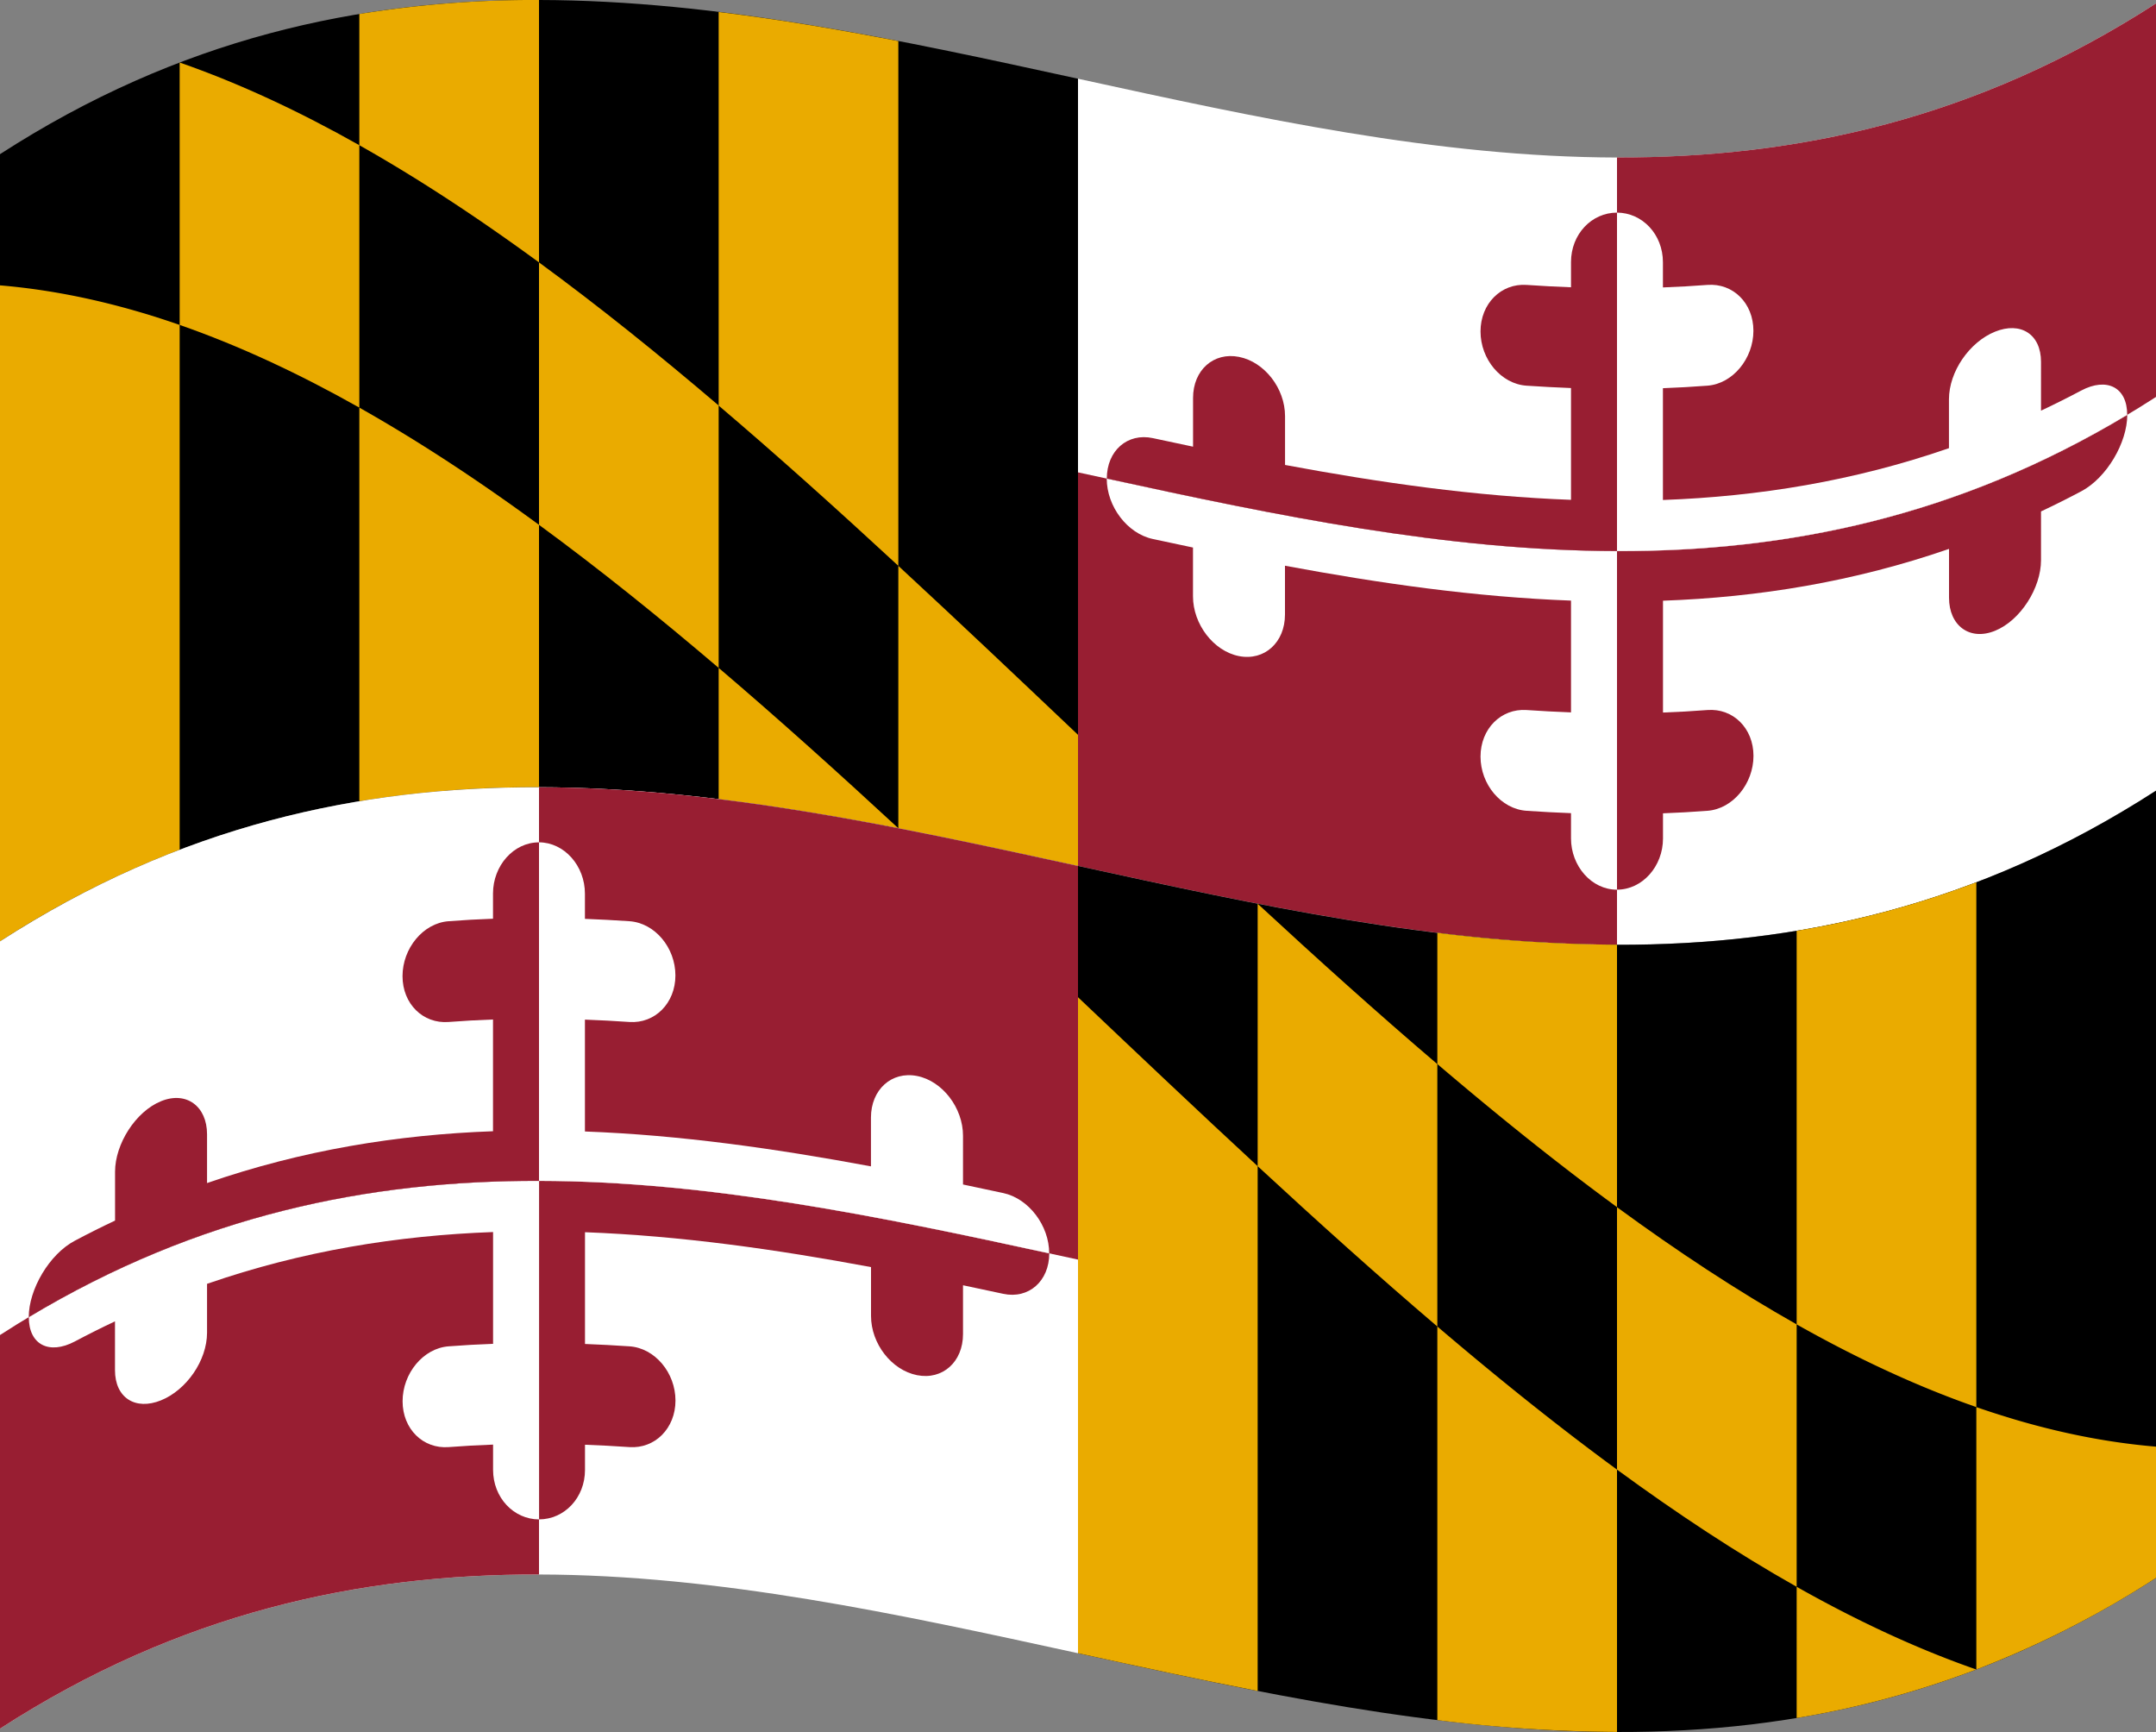 <svg xmlns="http://www.w3.org/2000/svg" viewBox="0 0 1260 1012.04">
  <rect x="0" y="0" width="1260" height="1012.04" fill="#808080" stroke="none"/>
  <g>
    <path d="M630,46C420,.22,210-45.58,0,90.08v460C210,414.42,420,460.22,630,506Z"/>
    <path d="M420,390.27V236.94c-35-29.83-70-58-105-83.61V306.67C350,332.3,385,360.45,420,390.27Z" style="fill: #eaab00"/>
    <path d="M630,506V429.36c-35-33.19-70-66.38-105-98.73V484C560,490.75,595,498.39,630,506Z" style="fill: #eaab00"/>
    <path d="M105,189.86C70,177.67,35,169.69,0,166.74V550.08a563.74,563.74,0,0,1,105-53.55Z" style="fill: #eaab00"/>
    <path d="M210,238.18V84.85C175,65.1,140,48.72,105,36.53V189.86C140,202.05,175,218.44,210,238.18Z" style="fill: #eaab00"/>
    <path d="M525,330.63V24c-35-6.79-70-12.75-105-17v230C455,266.77,490,298.28,525,330.63Z" style="fill: #eaab00"/>
    <path d="M315,153.33V0A632.86,632.86,0,0,0,210,8.18V84.85C245,104.6,280,127.71,315,153.33Z" style="fill: #eaab00"/>
    <path d="M210,238.18v230A632.86,632.86,0,0,1,315,460V306.67C280,281,245,257.93,210,238.18Z" style="fill: #eaab00"/>
    <path d="M420,466.94c35,4.27,70,10.23,105,17-35-32.35-70-63.86-105-93.69Z" style="fill: #eaab00"/>
    <path d="M630,46V506c210,45.8,420,91.61,630-44V2C1050,137.63,840,91.82,630,46Z" style="fill: #fff"/>
    <path d="M630,506c105,22.9,210,45.8,315,46V322c-105-.22-210-23.12-315-46Z" style="fill: #981e32"/>
    <path d="M945,92V322c105,.22,210-22.24,315-90.07V2C1155,69.8,1050,92.26,945,92Z" style="fill: #981e32"/>
    <path d="M945,519.84c14.85,0,26.88-13.64,26.88-29.89V475.23q13-.48,26-1.47c14.85-1.12,26.88-15.84,26.88-32.09s-12-27.91-26.88-26.79q-13,1-26,1.47V351c55.72-2,111.44-11,167.16-30.27v28.52c0,16.25,12,25.38,26.88,19.33s26.88-25,26.88-41.25V298.84q11.76-5.54,23.52-11.77c14.85-7.86,26.88-28.39,26.88-44.63-99.4,59.69-198.8,79.81-298.2,79.6Z" style="fill: #981e32"/>
    <path d="M673.68,314.93q11.76,2.52,23.52,5v28.52c0,16.25,12,32,26.88,34.92s26.88-8,26.88-24.26V330.56c55.72,10.38,111.44,18.3,167.16,20.38v65.32q-13-.48-26-1.38c-14.85-1-26.88,10.93-26.88,27.2s12,30.66,26.88,31.68q13,.89,26,1.38v14.72c0,16.25,12,30,26.88,30V322c-99.4-.2-198.8-20.74-298.2-42.36C646.8,295.94,658.83,311.75,673.68,314.93Z" style="fill: #fff"/>
    <path d="M1216.32,228.19q-11.76,6.24-23.52,11.77V211.44c0-16.27-12-23.66-26.88-17.63S1139,217.09,1139,233.36v28.52c-55.72,19.28-111.44,28.24-167.16,30.27V226.83q13-.48,26-1.47c14.85-1.12,26.88-15.84,26.88-32.09s-12-27.91-26.88-26.79q-13,1-26,1.47V153.23c0-16.27-12-28.95-26.88-29V322c99.4.21,198.8-19.91,298.2-79.6C1243.2,226.16,1231.16,220.33,1216.32,228.19Z" style="fill: #fff"/>
    <path d="M918.12,153.14v14.72q-13-.48-26-1.38c-14.85-1-26.88,10.93-26.88,27.2s12,30.66,26.88,31.68q13,.88,26,1.38v65.32C862.4,290,806.68,282.06,751,271.68V243.16c0-16.26-12-31.67-26.88-34.62s-26.88,7.7-26.88,24V261q-11.76-2.44-23.52-5c-14.85-3.18-26.88,7.37-26.88,23.63C746.2,301.3,845.6,321.84,945,322V124.24C930.15,124.22,918.12,136.88,918.12,153.14Z" style="fill: #981e32"/>
    <path d="M0,550.08v460C210,874.42,420,920.22,630,966V506C420,460.22,210,414.42,0,550.08Z" style="fill: #fff"/>
    <path d="M0,780.08v230c105-67.83,210-90.3,315-90.08V690C210,689.78,105,712.25,0,780.08Z" style="fill: #981e32"/>
    <path d="M630,506c-105-22.9-210-45.8-315-46V690c105,.22,210,23.12,315,46Z" style="fill: #981e32"/>
    <path d="M315,887.8c14.85,0,26.88-12.63,26.88-28.9V844.18q13,.48,26,1.38c14.85,1,26.88-10.93,26.88-27.19s-12-30.67-26.88-31.69q-13-.88-26-1.38V720c55.72,2.08,111.44,10,167.16,20.38v28.52c0,16.26,12,31.67,26.88,34.63s26.88-7.7,26.88-24V751q11.76,2.44,23.52,5c14.85,3.17,26.88-7.38,26.88-23.64C513.8,710.74,414.4,690.21,315,690Z" style="fill: #981e32"/>
    <path d="M43.68,783.86q11.76-6.24,23.52-11.78V800.6c0,16.27,12,23.66,26.88,17.64S121,795,121,778.68V750.16c55.72-19.28,111.44-28.24,167.16-30.26v65.32q-13,.46-26,1.46c-14.85,1.12-26.88,15.84-26.88,32.09s12,27.91,26.88,26.79q13-1,26-1.46v14.72c0,16.26,12,28.94,26.88,29V690c-99.4-.21-198.8,19.92-298.2,79.61C16.8,785.88,28.83,791.71,43.68,783.86Z" style="fill: #fff"/>
    <path d="M586.32,697.12q-11.76-2.52-23.52-5V663.63c0-16.26-12-32-26.88-34.92S509,636.71,509,653v28.52c-55.72-10.37-111.44-18.3-167.16-20.38V595.78q13,.48,26,1.38c14.85,1,26.88-10.93,26.88-27.19s-12-30.67-26.88-31.69q-13-.88-26-1.38V522.18c0-16.25-12-29.95-26.88-30V690c99.4.21,198.8,20.74,298.2,42.36C613.2,716.1,601.17,700.29,586.32,697.12Z" style="fill: #fff"/>
    <path d="M288.12,522.1v14.72q-13,.46-26,1.46c-14.85,1.12-26.88,15.84-26.88,32.09s12,27.91,26.88,26.79q13-1,26-1.46V661C232.4,663,176.68,672,121,691.28V662.76c0-16.24-12-25.38-26.88-19.32s-26.88,25-26.88,41.24V713.2Q55.44,718.75,43.68,725c-14.85,7.85-26.88,28.38-26.88,44.63C116.2,709.92,215.6,689.79,315,690V492.2C300.15,492.16,288.12,505.84,288.12,522.1Z" style="fill: #981e32"/>
    <path d="M630,966c210,45.8,420,91.61,630-44V462c-210,135.66-420,89.85-630,44Z"/>
    <path d="M1050,927.19V773.86c-35-19.75-70-42.86-105-68.48V858.71C980,884.34,1015,907.45,1050,927.19Z" style="fill: #eaab00"/>
    <path d="M1155,515.52a542.17,542.17,0,0,1-105,28.34v230c35,19.75,70,36.13,105,48.32Z" style="fill: #eaab00"/>
    <path d="M945,552a879.43,879.43,0,0,1-105-6.94v76.67c35,29.83,70,58,105,83.61Z" style="fill: #eaab00"/>
    <path d="M630,582.69V966c35,7.64,70,15.27,105,22.06V681.42C700,649.07,665,615.88,630,582.69Z" style="fill: #eaab00"/>
    <path d="M1050,1003.86a542.17,542.17,0,0,0,105-28.34c-35-12.19-70-28.58-105-48.33Z" style="fill: #eaab00"/>
    <path d="M1155,975.52A563.74,563.74,0,0,0,1260,922V845.3c-35-2.94-70-10.93-105-23.12Z" style="fill: #eaab00"/>
    <path d="M840,775.1v230A879.43,879.43,0,0,0,945,1012V858.71C910,833.08,875,804.93,840,775.1Z" style="fill: #eaab00"/>
    <path d="M840,621.77c-35-29.83-70-61.34-105-93.69V681.42c35,32.35,70,63.85,105,93.68Z" style="fill: #eaab00"/>
  </g>
</svg>
